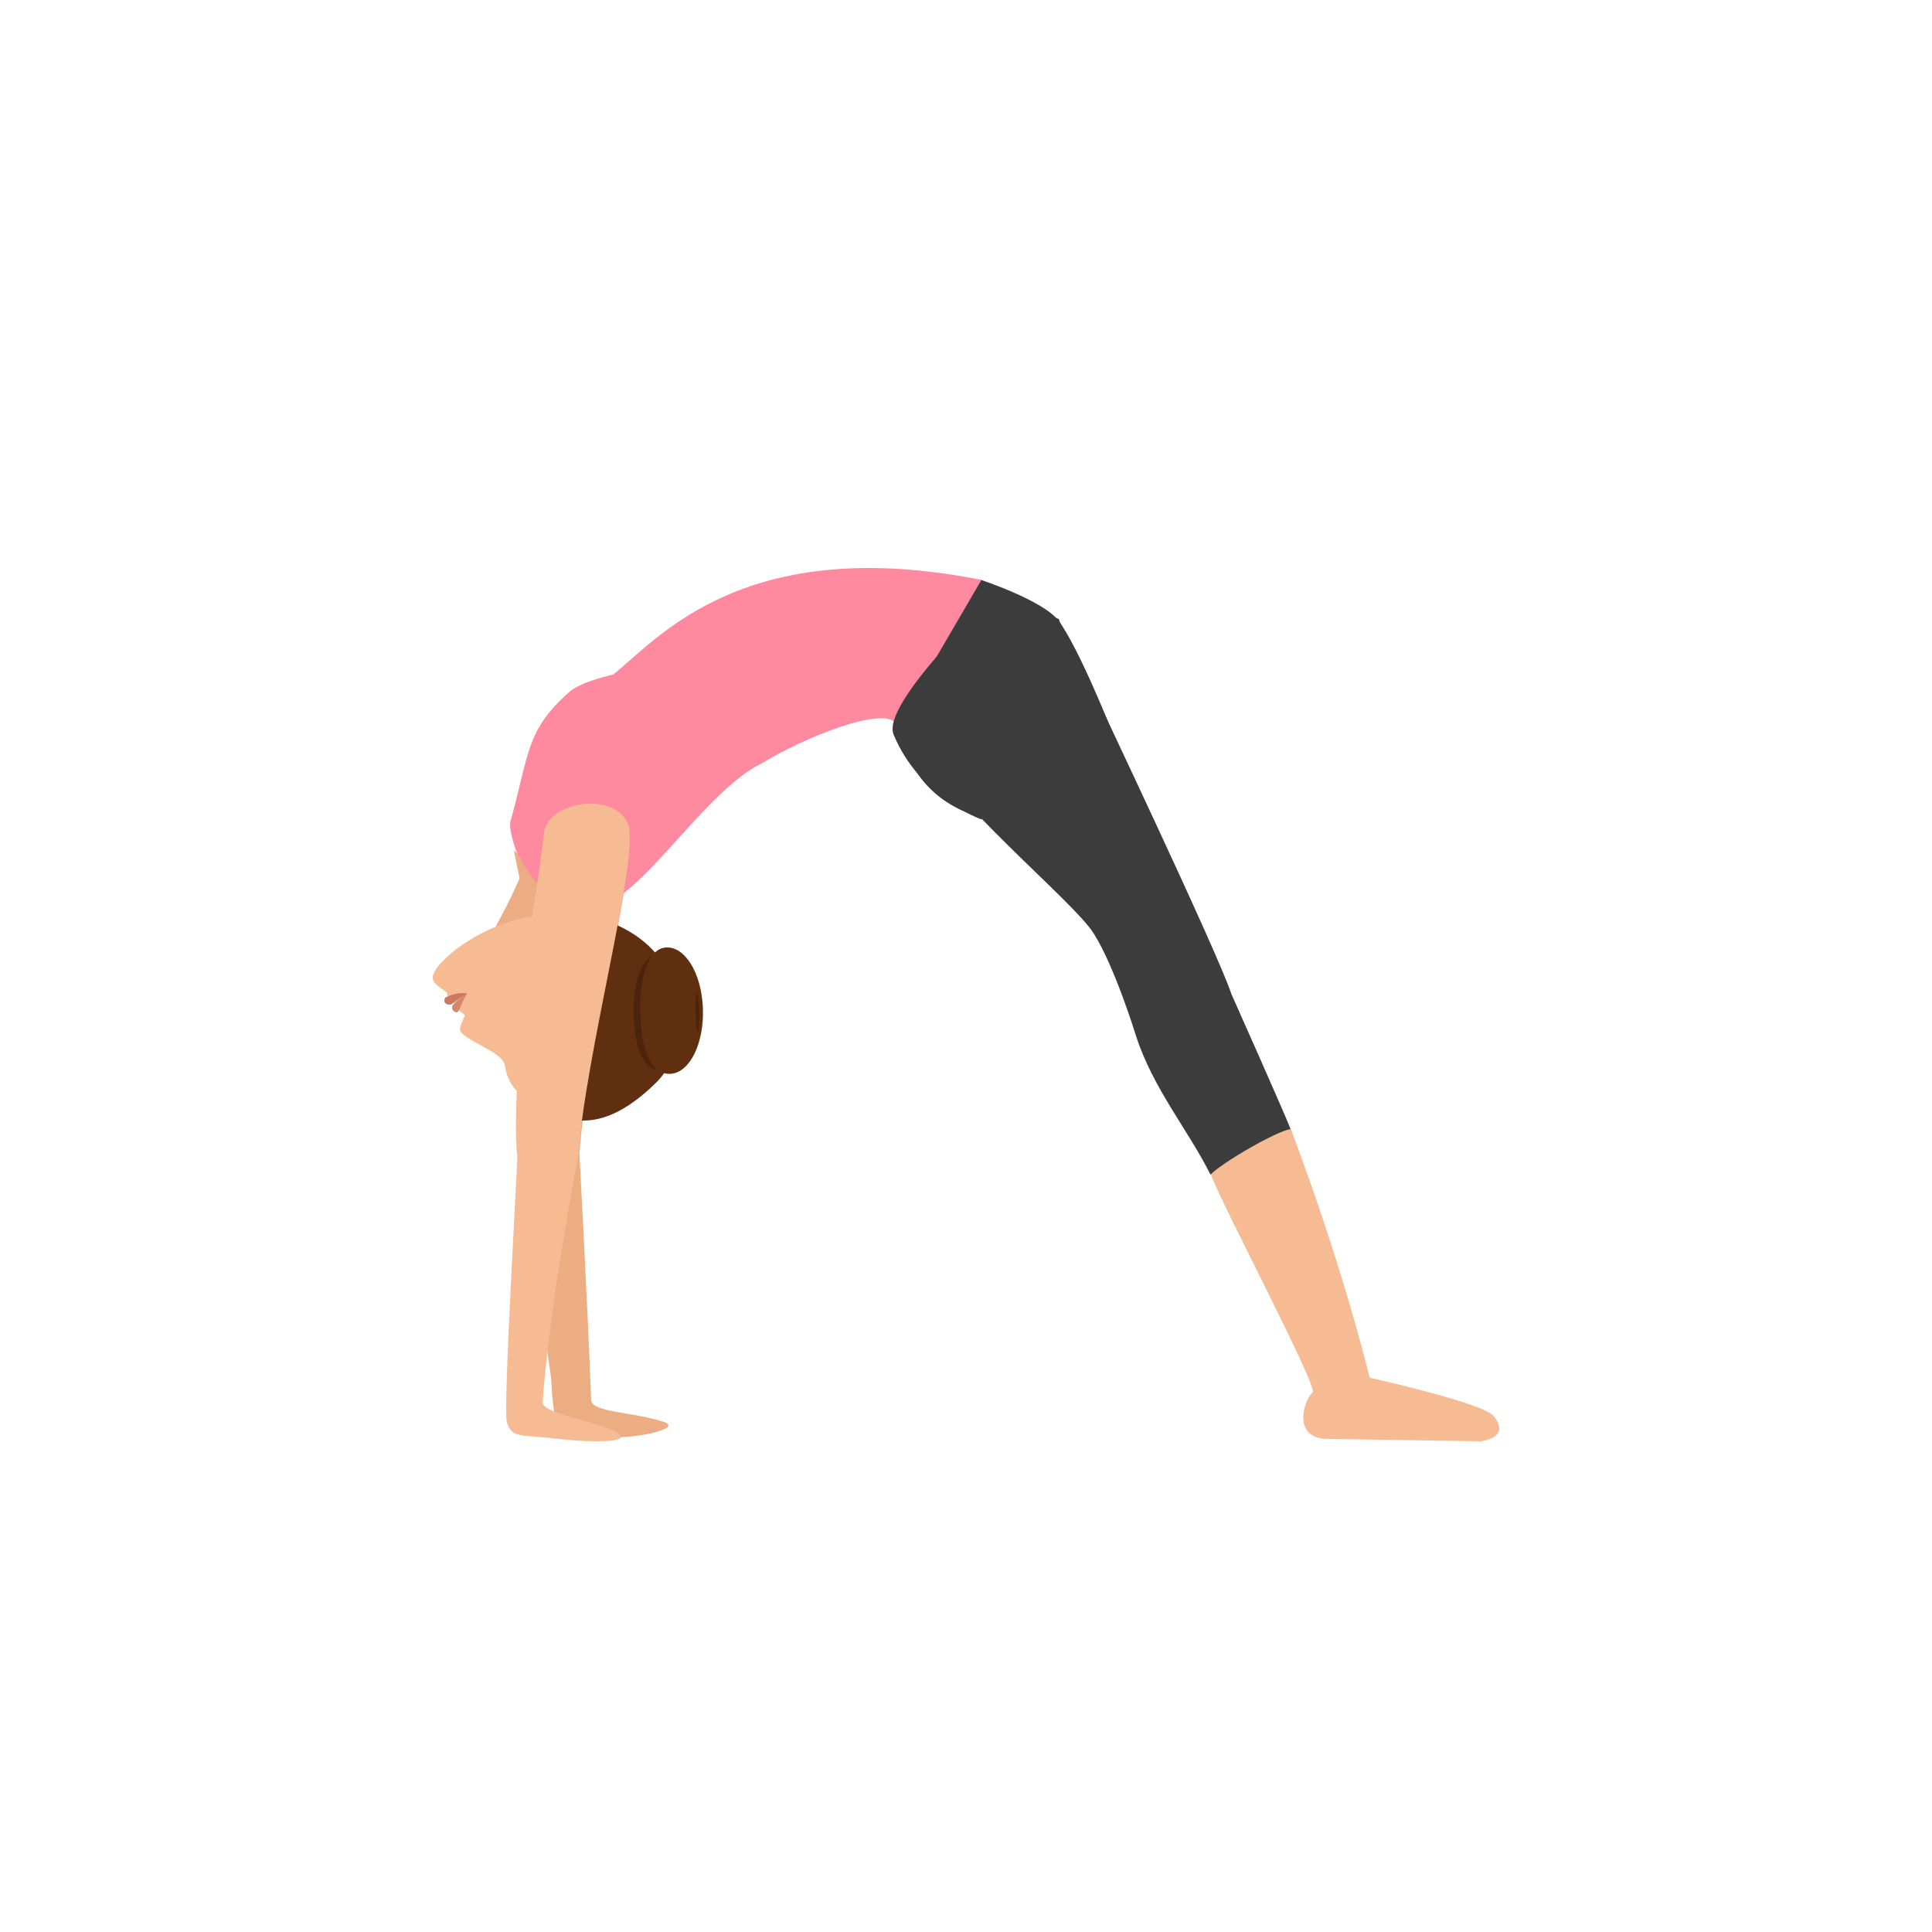 <svg width="500" height="500" viewBox="0 0 500 500" fill="none" xmlns="http://www.w3.org/2000/svg">
<path d="M171.88 368.028C164.448 365.446 153.116 365.569 152.994 362.371C152.02 336.79 149.948 298.418 149.948 298.418C151.776 272.96 164.935 223.766 162.864 214.173C160.792 204.703 141.419 206.671 141.053 216.386C139.835 227.824 138.373 233.236 137.154 245.042C135.327 259.678 133.133 290.424 134.352 298.91C134.474 300.017 142.637 356.714 142.637 356.714C142.637 356.714 142.881 363.724 143.856 367.536C144.952 371.841 147.755 370.857 156.284 371.841C162.62 372.702 177.12 369.873 171.88 368.028Z" fill="#ECAD83"/>
<path d="M253.652 150C253.652 150 226.198 178.467 231.738 187.626C232.354 188.74 233.093 191.215 233.339 191.958C239.987 210.895 255.129 210.647 257.715 213.741C259.685 216.217 280.244 200.374 288 189.854C288 189.854 279.382 167.947 273.965 160.644C269.903 155.322 253.652 150 253.652 150Z" fill="#3D3C3C"/>
<path d="M147.332 179.079C136.013 189.078 136.998 195.126 132.076 212.655C131.461 214.877 134.66 225.247 138.105 228.579C142.042 232.406 146.717 234.875 152.746 234.998C164.557 235.245 181.781 204.878 197.283 197.472C207.248 191.3 229.394 182.041 232.101 187.596L254 150.07C192.731 137.972 170.708 164.883 158.774 174.511C158.774 174.635 150.531 176.24 147.332 179.079Z" fill="#FF8AA0"/>
<path d="M134.463 227.321C134.463 227.321 132.475 232.161 128 240.35L143.537 254C143.785 243.577 150 234.642 150 234.642C136.701 231.168 136.203 222.854 132.972 220L134.463 227.321Z" fill="#ECAD83"/>
<path d="M130.648 275.678C131.758 283.47 138.293 285.944 142.362 286.933C155.063 290.149 161.105 285.696 167.763 278.894C176.641 269.989 156.542 243.273 151.857 240.057C139.65 231.894 121.524 242.036 115.605 247.725C109.07 253.91 112.893 254.528 115.605 256.878C115.729 257.002 115.729 257.62 115.729 257.62C116.592 258.486 117.825 259.599 118.441 261.331C118.441 261.331 119.428 261.949 119.921 262.32C120.168 262.567 120.414 262.815 120.168 263.186C119.551 264.423 119.058 265.66 119.058 266.402C119.181 268.999 130.155 272.091 130.648 275.678Z" fill="#F6BB92"/>
<path d="M121 257C121 257 120.009 257.25 117.162 260.122C116.914 260.622 116.79 261.621 118.028 261.996C119.019 262.121 119.267 259.373 121 257Z" fill="#D6876B"/>
<path d="M121 257.167C121 257.167 118.79 256.399 115.281 258.156C114.891 258.595 115.021 259.035 115.021 259.254C115.541 260.353 116.841 259.913 116.841 259.913C119.96 257.387 121 257.167 121 257.167Z" fill="#CC785E"/>
<path d="M169.969 280.018C180.72 269.237 179.485 239.467 146.367 236.037C144.142 235.792 140.435 236.649 139.57 242.407C138.952 246.573 139.694 250.493 139.694 250.493C139.941 251.718 140.188 252.943 140.559 254.291C140.929 255.761 146.985 260.417 145.996 261.642C137.099 273.893 138.211 283.939 141.053 286.757C149.209 292.147 158.477 291.412 169.969 280.018Z" fill="#602F0F"/>
<path d="M144.38 251.727C137.877 248.424 135.626 250.329 133 253.505L142.254 259.476L146.757 261C149.383 257.824 150.884 254.902 144.38 251.727Z" fill="#F6BB92"/>
<path d="M170.135 247.015C174.674 246.644 178.616 253.083 178.975 261.256C179.333 269.552 175.869 276.611 171.329 276.982C166.79 277.354 164.401 271.905 164.042 263.608C163.684 255.436 165.595 247.387 170.135 247.015Z" fill="#4C230C"/>
<path d="M143.669 261.49C144.656 262.23 145.519 262.97 146.136 263.587C146.999 264.574 147.493 265.314 147.493 265.314L149.466 260.996C148.973 260.503 148.603 260.01 148.11 259.64C148.11 259.64 147.863 260.133 147.493 260.873V260.75C146.383 260.503 144.779 259.886 142.559 258.899C142.682 258.899 140.585 259.269 143.669 261.49Z" fill="#602F0F"/>
<path d="M172.286 245.208C177.22 244.838 181.538 251.745 181.908 260.873C182.278 269.878 178.577 277.526 173.643 277.896C168.709 278.266 166.119 272.345 165.748 263.34C165.255 254.336 167.352 245.578 172.286 245.208Z" fill="#602F0F"/>
<path d="M180.3 257C180.574 257 180.918 259.099 180.987 261.938C181.055 264.654 180.849 267 180.574 267C180.3 267 180.093 265.148 180.025 262.432C179.956 259.716 180.025 257 180.3 257Z" fill="#4C230C"/>
<path d="M231.26 190.094C237.919 206.275 253.828 212 253.828 212C253.828 212 289.344 205.155 286.877 196.442C282.191 180.137 276.025 168.313 274.052 160.223L257.651 154C257.651 154 227.931 182.004 231.26 190.094Z" fill="#3D3C3C"/>
<path d="M383.278 373L343.653 372.386C334.423 372.386 337.254 362.566 339.715 360.356C341.191 359.006 315.964 311.255 313.503 304.258C309.319 292.842 332.577 288.423 334.177 292.474C346.852 326.231 352.882 350.291 354.482 356.551C354.482 356.551 383.278 362.934 386.478 366.371C388.201 368.458 389.8 371.895 383.278 373Z" fill="#F6BB92"/>
<path d="M294.005 268.096C298.325 281.622 307.83 292.934 313.262 304C316.224 300.926 330.173 292.811 334 292.196C332.395 288.016 318.693 257.276 318.693 257.276C315.36 246.948 282.772 178.337 280.92 174.279C278.945 170.222 276.97 165.795 274.254 161L235 188.051C245.369 207.232 277.711 233.053 283.019 241.537C288.45 250.022 294.005 268.096 294.005 268.096Z" fill="#3D3C3C"/>
<path d="M159.689 370.808C154.503 367.601 140.178 365.998 140.425 362.792C142.277 337.141 149.687 298.665 149.687 298.665C151.539 273.137 164.876 223.809 162.777 214.189C160.677 204.694 141.042 206.667 140.672 216.409C139.437 227.878 137.955 233.304 136.72 245.143C134.868 259.818 132.645 290.649 133.88 299.158C134.003 300.268 130.175 364.148 131.163 367.971C132.275 372.287 135.115 371.301 143.759 372.287C150.181 373.151 164.505 373.767 159.689 370.808Z" fill="#F6BB92"/>
</svg>
